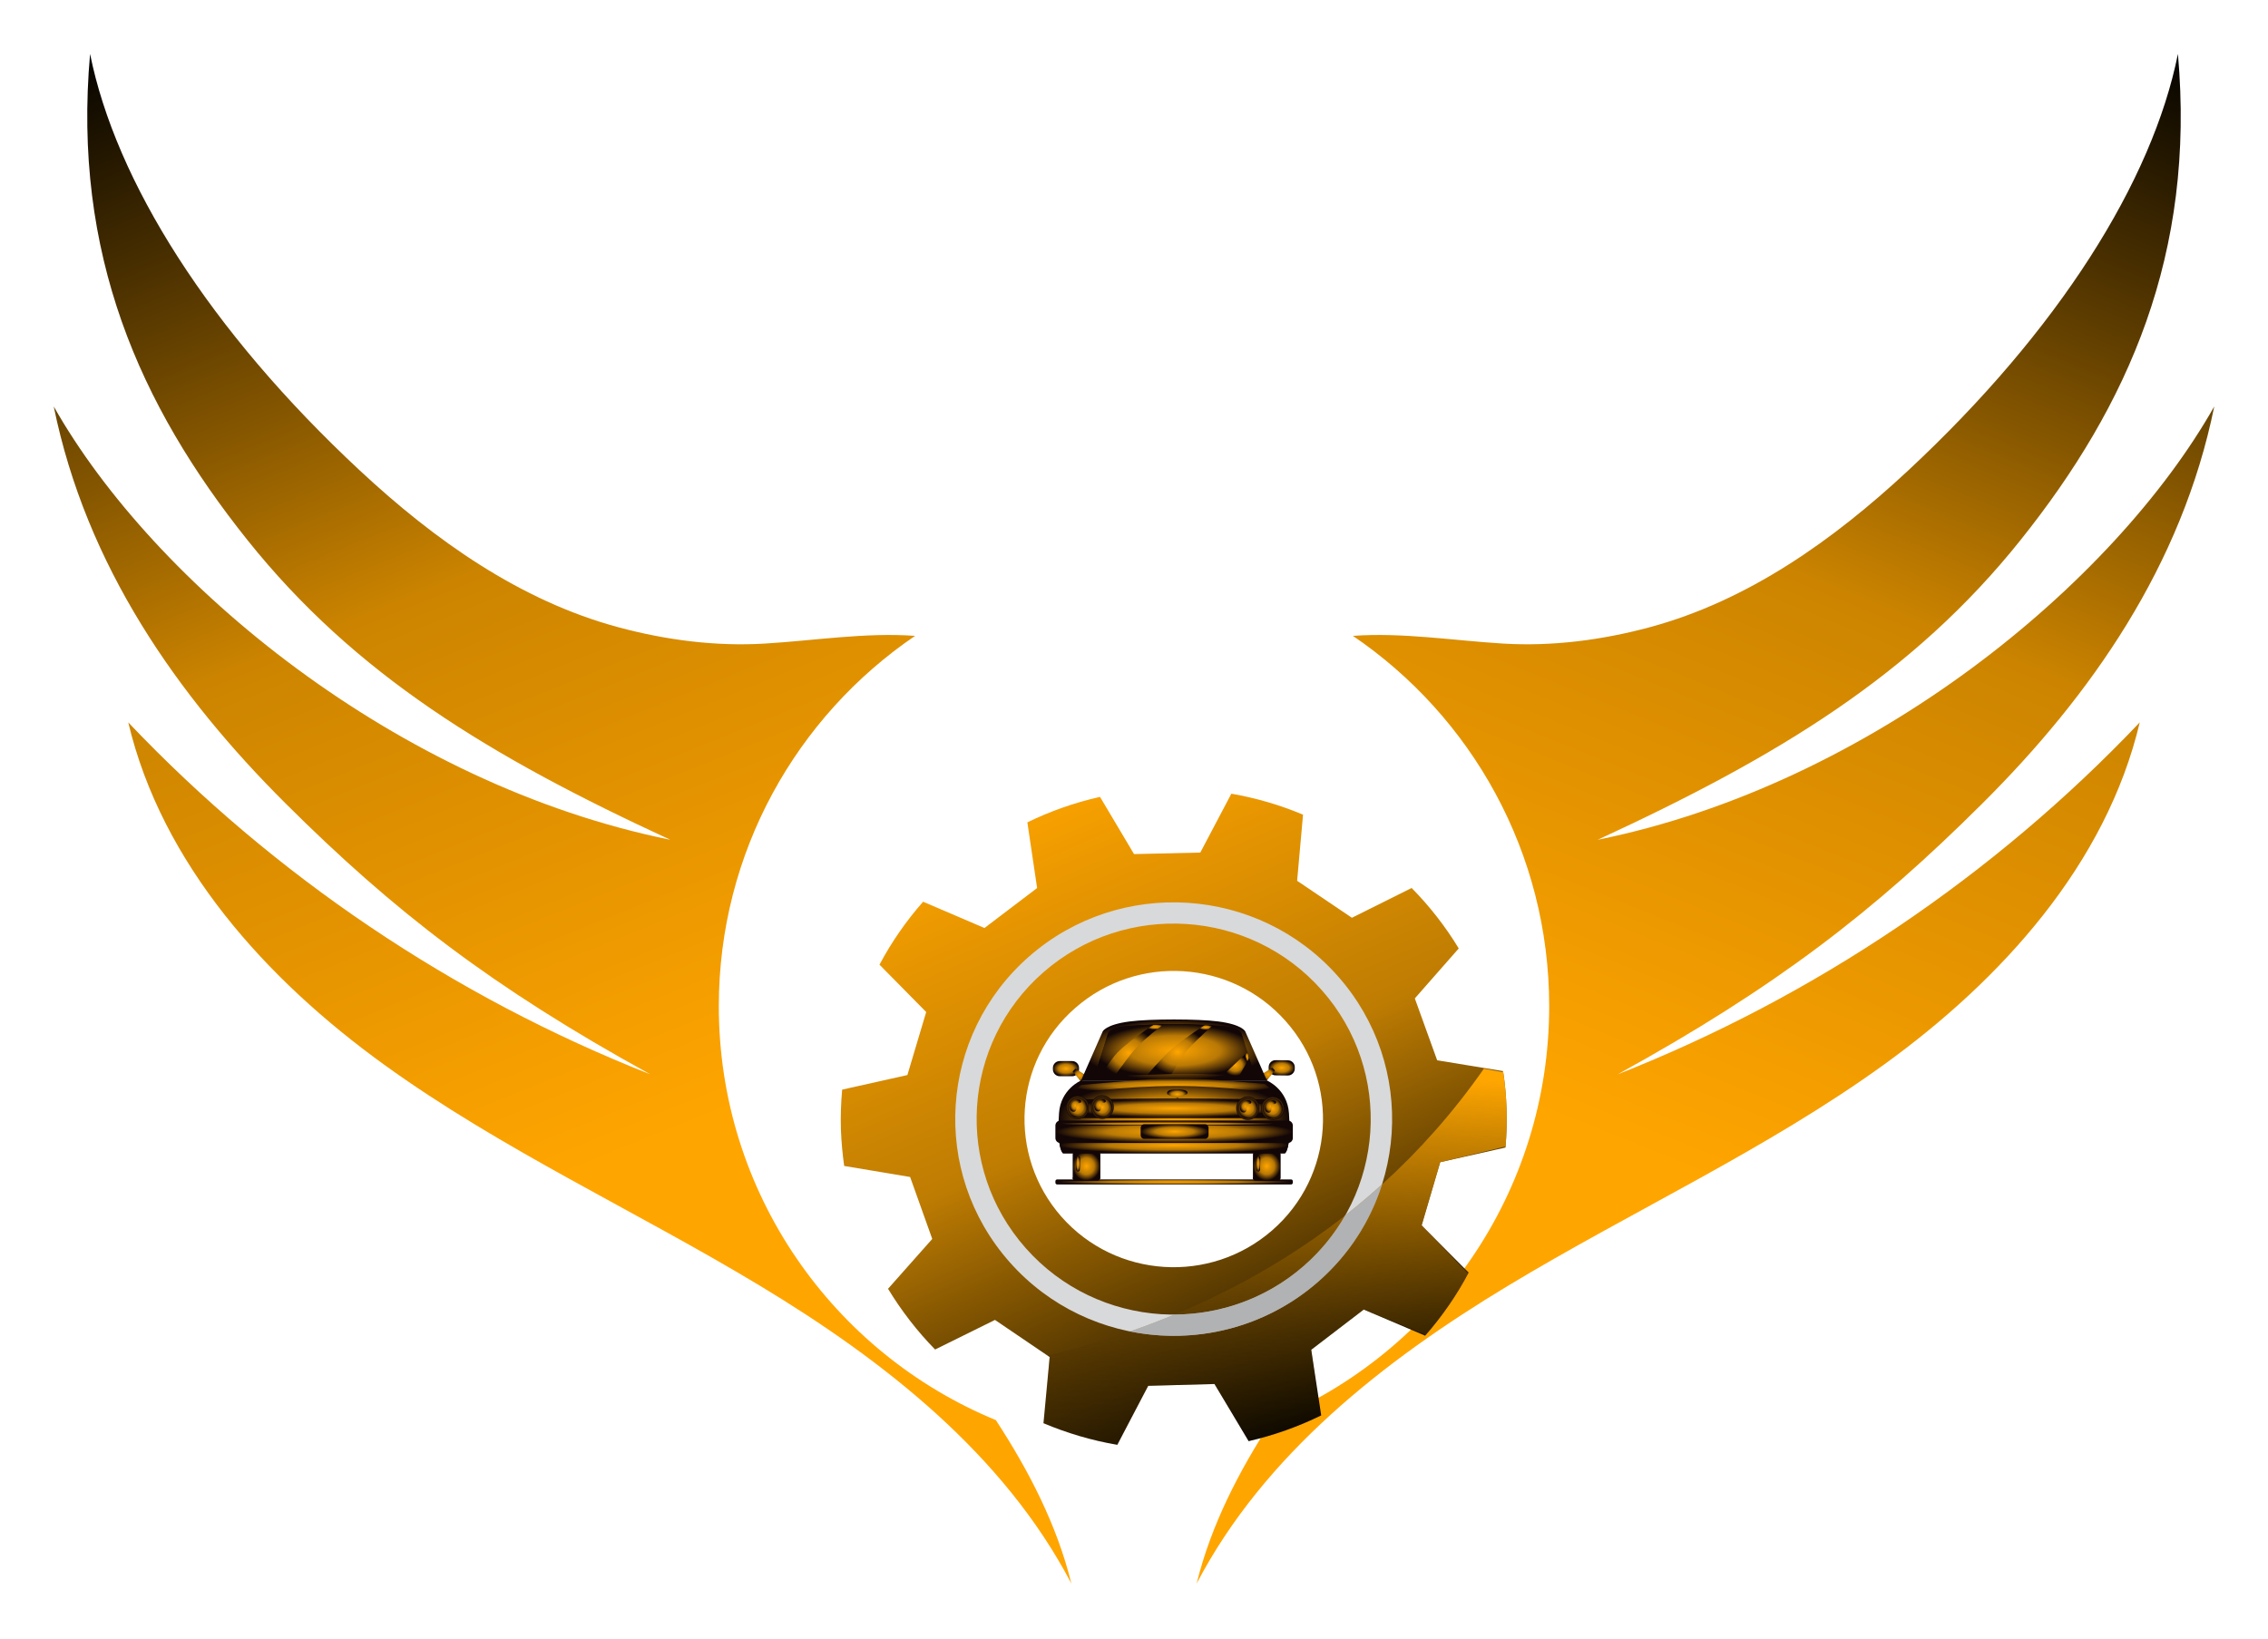 <svg width="422" height="305" viewBox="0 0 422 305" fill="none" xmlns="http://www.w3.org/2000/svg">
<g filter="url(#filter0_d)">
<path d="M126.747 180.265C126.747 151.601 141.228 126.32 163.27 111.335C153.959 110.672 144.571 112.215 135.27 112.774C126.12 113.325 116.857 112.108 108.017 109.722C89.73 104.787 73.854 93.503 59.992 80.597C31.938 54.477 14.524 26.746 9.76 3.036C6.464 40.289 19.011 68.435 39.032 93.495C59.052 118.555 84.176 133.803 117.712 149.281C66.763 138.962 21.619 101.557 3 68.641C9.044 98.332 25.999 122.458 46.126 142.509C66.253 162.559 84.499 176.689 114.002 192.934C77.376 178.513 43.967 155.987 16.866 127.44C23.106 153.783 42.501 175.258 64.442 191.115C86.384 206.972 111.219 218.294 134.399 232.277C157.58 246.259 179.801 263.713 192.344 287.703C189.664 276.797 184.457 266.739 178.3 257.291C148.044 244.809 126.747 215.026 126.747 180.265Z" fill="url(#paint0_linear)"/>
</g>
<g filter="url(#filter1_d)">
<path d="M281.253 180.265C281.253 151.601 266.772 126.32 244.73 111.335C254.041 110.672 263.429 112.215 272.73 112.774C281.88 113.325 291.143 112.108 299.983 109.722C318.27 104.787 334.146 93.503 348.009 80.597C376.063 54.477 393.475 26.746 398.24 3.036C401.536 40.289 388.989 68.435 368.968 93.495C348.948 118.555 323.824 133.803 290.288 149.281C341.237 138.962 386.381 101.557 405 68.641C398.956 98.332 382.001 122.458 361.874 142.509C341.747 162.559 323.501 176.689 293.999 192.934C330.624 178.513 364.033 155.987 391.135 127.44C384.894 153.783 365.499 175.258 343.558 191.115C321.616 206.972 296.781 218.294 273.601 232.277C250.42 246.259 228.199 263.713 215.656 287.703C218.336 276.797 223.543 266.739 229.7 257.291C259.956 244.809 281.253 215.026 281.253 180.265Z" fill="url(#paint1_linear)"/>
</g>
<g filter="url(#filter2_d)">
<ellipse cx="204.185" cy="178.752" rx="28.632" ry="28" fill="white"/>
<path d="M184.509 170.291H182.172C181.475 170.291 180.91 169.719 180.91 169.013V168.744C180.91 168.039 181.475 167.467 182.172 167.467H184.509C185.206 167.467 185.771 168.039 185.771 168.744V169.013C185.771 169.719 185.206 170.291 184.509 170.291Z" fill="url(#paint2_radial)"/>
<path d="M184.592 169.396L186.174 171.366L187.149 170.177L185.108 168.879L184.592 169.396Z" fill="url(#paint3_radial)"/>
<path d="M222.3 170.123L224.637 170.151C225.334 170.159 225.906 169.594 225.914 168.888L225.916 168.62C225.925 167.914 225.366 167.335 224.67 167.327L222.333 167.299C221.636 167.291 221.065 167.857 221.056 168.562L221.053 168.83C221.045 169.536 221.604 170.115 222.3 170.123Z" fill="url(#paint4_radial)"/>
<path d="M222.229 169.227L220.624 171.179L219.662 169.978L221.719 168.705L222.229 169.227Z" fill="url(#paint5_radial)"/>
<path d="M225.234 190.426H181.695C181.518 190.426 181.375 190.281 181.375 190.102V189.822C181.375 189.643 181.518 189.498 181.695 189.498H225.234C225.411 189.498 225.553 189.643 225.553 189.822V190.102C225.553 190.281 225.411 190.426 225.234 190.426Z" fill="url(#paint6_radial)"/>
<path d="M222.784 184.354H218.588C218.334 184.354 218.129 184.562 218.129 184.819V189.234C218.129 189.491 218.334 189.7 218.588 189.7H222.784C223.037 189.7 223.244 189.491 223.244 189.234V184.819C223.244 184.562 223.037 184.354 222.784 184.354Z" fill="url(#paint7_radial)"/>
<path d="M222.742 184.354H222.564C222.592 184.932 222.634 185.512 222.538 186.084C222.385 187.003 221.853 187.886 221.008 188.474C220.213 189.026 219.137 189.295 218.129 189.145V189.273C218.129 189.509 218.353 189.7 218.63 189.7H222.742C223.019 189.7 223.244 189.509 223.244 189.273V184.78C223.244 184.545 223.019 184.354 222.742 184.354Z" fill="url(#paint8_radial)"/>
<path d="M219.132 188.038C219.011 188.038 218.895 187.963 218.835 187.87C218.767 187.764 218.756 187.638 218.749 187.516C218.708 186.847 218.71 186.177 218.716 185.508C218.718 185.333 218.767 185.141 219.002 185.097C219.026 185.093 219.051 185.09 219.077 185.09C219.221 185.09 219.377 185.16 219.442 185.267C219.51 185.377 219.509 185.508 219.505 185.632C219.489 186.277 219.472 186.921 219.456 187.566C219.454 187.66 219.451 187.756 219.413 187.844C219.374 187.932 219.294 188.012 219.186 188.033C219.168 188.036 219.15 188.038 219.132 188.038Z" fill="url(#paint9_radial)"/>
<path d="M189.247 184.354H185.051C184.797 184.354 184.592 184.562 184.592 184.819V189.234C184.592 189.491 184.797 189.7 185.051 189.7H189.247C189.501 189.7 189.706 189.491 189.706 189.234V184.819C189.706 184.562 189.501 184.354 189.247 184.354Z" fill="url(#paint10_radial)"/>
<path d="M189.205 184.354H189.027C189.054 184.932 189.097 185.512 189.002 186.084C188.848 187.003 188.316 187.886 187.471 188.474C186.676 189.026 185.6 189.295 184.592 189.145V189.273C184.592 189.509 184.816 189.7 185.093 189.7H189.205C189.482 189.7 189.706 189.509 189.706 189.273V184.78C189.706 184.545 189.482 184.354 189.205 184.354Z" fill="url(#paint11_radial)"/>
<path d="M216.712 161.975C216.712 161.975 216.207 160.676 211.699 160.097C207.813 159.598 199.064 159.598 195.177 160.097C190.67 160.676 190.165 161.975 190.165 161.975L186.154 171.081H220.723L216.712 161.975Z" fill="url(#paint12_radial)"/>
<path d="M224.835 177.191C224.538 172.659 220.725 171.08 220.725 171.08H186.156C186.156 171.08 182.343 172.659 182.047 177.191C181.6 184.012 182.806 184.635 182.806 184.635H224.075C224.075 184.635 225.282 184.012 224.835 177.191Z" fill="url(#paint13_radial)"/>
<path d="M222.728 174.908C222.363 174.497 184.609 174.497 184.244 174.908C183.867 175.333 185.323 177.951 185.323 177.951H221.648C221.648 177.951 223.105 175.333 222.728 174.908Z" fill="url(#paint14_radial)"/>
<path d="M185.412 177.799H221.56C221.665 177.606 221.946 177.079 222.194 176.525C222.689 175.419 222.654 175.105 222.627 175.03C221.947 174.867 213.975 174.75 203.486 174.75C192.996 174.75 185.024 174.867 184.345 175.03C184.317 175.105 184.283 175.419 184.778 176.525C185.026 177.079 185.307 177.606 185.412 177.799ZM221.735 178.102H185.236L185.193 178.025C185.189 178.019 184.822 177.357 184.506 176.651C183.908 175.317 183.992 174.964 184.132 174.806C184.205 174.724 184.305 174.611 190.357 174.524C193.837 174.475 198.499 174.447 203.486 174.447C208.472 174.447 213.134 174.475 216.614 174.524C222.666 174.611 222.766 174.724 222.839 174.806C222.979 174.964 223.063 175.317 222.466 176.651C222.149 177.357 221.782 178.019 221.778 178.025L221.735 178.102Z" fill="url(#paint15_radial)"/>
<path d="M215.991 162.332C215.991 162.332 215.849 161.648 214.325 161.214C213.225 160.901 208.101 160.596 203.579 160.596C199.307 160.596 193.932 160.901 192.832 161.214C191.309 161.648 191.166 162.332 191.166 162.332L188.605 170.436C188.605 170.436 197.743 169.983 203.438 169.862C210.51 169.71 218.552 170.436 218.552 170.436L215.991 162.332Z" fill="url(#paint16_radial)"/>
<path d="M191.433 163.201C191.433 163.201 191.572 162.516 193.063 162.083C194.139 161.77 199.398 161.465 203.579 161.465C208.004 161.465 213.019 161.77 214.095 162.083C215.586 162.516 215.724 163.201 215.724 163.201L217.946 170.385C218.336 170.416 218.552 170.436 218.552 170.436L215.991 162.332C215.991 162.332 215.849 161.648 214.325 161.214C213.225 160.901 208.101 160.596 203.579 160.596C199.307 160.596 193.932 160.901 192.832 161.214C191.309 161.648 191.166 162.332 191.166 162.332L188.605 170.436C188.605 170.436 188.821 170.425 189.204 170.407L191.433 163.201Z" fill="url(#paint17_radial)"/>
<path d="M184.367 173.547L186.154 171.918C186.154 171.918 199.219 170.684 203.463 170.648C208.474 170.606 220.326 171.706 220.326 171.706L222.381 173.547C222.381 173.547 213.477 172.097 203.858 172.097C194.061 172.097 184.367 173.547 184.367 173.547Z" fill="url(#paint18_radial)"/>
<path d="M182.004 181.635C182.192 184.316 182.809 184.636 182.809 184.636H224.078C224.078 184.636 224.696 184.316 224.883 181.635H182.004Z" fill="url(#paint19_radial)"/>
<path d="M224.633 182.716H182.296C181.787 182.716 181.375 182.298 181.375 181.783V179.469C181.375 178.954 181.787 178.537 182.296 178.537H224.633C225.141 178.537 225.553 178.954 225.553 179.469V181.783C225.553 182.298 225.141 182.716 224.633 182.716Z" fill="url(#paint20_radial)"/>
<path d="M222.219 179.466H182.281C182.097 179.466 181.947 179.316 181.947 179.129V179.128C181.947 178.942 182.097 178.791 182.281 178.791H222.219C222.403 178.791 222.553 178.942 222.553 179.128V179.129C222.553 179.316 222.403 179.466 222.219 179.466Z" fill="url(#paint21_radial)"/>
<path d="M185.595 188.038C185.474 188.038 185.358 187.963 185.298 187.87C185.23 187.764 185.22 187.638 185.212 187.516C185.171 186.847 185.173 186.177 185.179 185.508C185.181 185.333 185.229 185.141 185.464 185.097C185.489 185.093 185.514 185.09 185.54 185.09C185.684 185.09 185.84 185.16 185.906 185.267C185.973 185.377 185.972 185.508 185.969 185.632C185.952 186.277 185.936 186.921 185.919 187.566C185.916 187.66 185.914 187.756 185.876 187.844C185.837 187.932 185.757 188.012 185.649 188.033C185.631 188.036 185.613 188.038 185.595 188.038Z" fill="url(#paint22_radial)"/>
<path d="M189.715 170.383C189.715 170.383 189.715 170.383 189.715 170.382C190.38 170.351 191.307 170.308 192.395 170.26L189.715 170.383Z" fill="url(#paint23_radial)"/>
<path d="M189.715 170.383C189.723 170.369 191.602 167.239 192.901 165.902C194.271 164.491 196.775 162.674 198.329 161.596C198.983 161.565 199.663 161.538 200.347 161.518C199.03 162.531 196.928 164.275 195.492 166.084C194.22 167.684 192.399 170.254 192.395 170.26C191.307 170.309 190.38 170.352 189.715 170.383Z" fill="url(#paint24_radial)"/>
<path d="M198.33 161.594C199.14 161.033 199.691 160.671 199.691 160.671L201.567 160.615C201.567 160.615 201.079 160.954 200.348 161.516C199.663 161.537 198.984 161.564 198.33 161.594Z" fill="url(#paint25_radial)"/>
<path d="M198.5 170.011C200.074 169.953 201.639 169.903 203.027 169.871L198.5 170.011ZM210.657 160.813C210.201 160.785 209.719 160.758 209.218 160.734C209.22 160.732 209.221 160.732 209.221 160.732L210.68 160.792C210.68 160.792 210.672 160.8 210.657 160.813Z" fill="url(#paint26_radial)"/>
<path d="M198.5 170.01C198.514 169.994 201.126 166.894 203.116 165.145C204.414 164.004 206.608 162.479 207.982 161.553C208.592 161.577 209.184 161.605 209.746 161.636C208.655 162.635 206.883 164.298 205.975 165.371C204.608 166.985 203.035 169.855 203.027 169.87C201.639 169.902 200.074 169.953 198.5 170.01Z" fill="url(#paint27_radial)"/>
<path d="M209.745 161.637C209.183 161.607 208.591 161.578 207.98 161.554C208.687 161.078 209.177 160.76 209.217 160.734C209.718 160.759 210.2 160.785 210.656 160.813C210.565 160.894 210.219 161.203 209.745 161.637Z" fill="url(#paint28_radial)"/>
<path d="M215.567 170.209L212.574 170.034C213.686 170.091 214.701 170.152 215.567 170.209ZM217.286 166.426L217.091 165.809L217.286 166.426Z" fill="url(#paint29_radial)"/>
<path d="M215.567 170.209C214.701 170.152 213.686 170.09 212.574 170.034C212.641 170.025 215.542 167.278 216.659 166.219L217.084 167.592L215.567 170.209Z" fill="url(#paint30_radial)"/>
<path d="M217.082 167.592L216.658 166.219C216.923 165.966 217.088 165.81 217.09 165.809L217.285 166.426L217.452 166.955L217.082 167.592Z" fill="url(#paint31_radial)"/>
<path d="M209.19 181.95H197.924C197.547 181.95 197.24 181.64 197.24 181.258V179.909C197.24 179.527 197.547 179.217 197.924 179.217H209.19C209.568 179.217 209.874 179.527 209.874 179.909V181.258C209.874 181.64 209.568 181.95 209.19 181.95Z" fill="url(#paint32_radial)"/>
<path d="M187.668 176.099C187.668 177.312 186.7 178.294 185.505 178.294C184.311 178.294 183.342 177.312 183.342 176.099C183.342 174.886 184.311 173.902 185.505 173.902C186.7 173.902 187.668 174.886 187.668 176.099Z" fill="url(#paint33_radial)"/>
<path d="M187.351 176.121C187.351 177.156 186.525 177.995 185.505 177.995C184.485 177.995 183.658 177.156 183.658 176.121C183.658 175.086 184.485 174.246 185.505 174.246C186.525 174.246 187.351 175.086 187.351 176.121Z" fill="url(#paint34_radial)"/>
<path d="M186.571 174.594C186.831 174.916 186.987 175.329 186.987 175.778C186.987 176.814 186.16 177.653 185.14 177.653C184.742 177.653 184.374 177.524 184.072 177.307C184.411 177.727 184.926 177.997 185.503 177.997C186.523 177.997 187.349 177.158 187.349 176.122C187.349 175.491 187.042 174.933 186.571 174.594Z" fill="url(#paint35_radial)"/>
<path d="M184.739 176.91C184.554 176.91 184.363 176.82 184.242 176.674C184.054 176.448 184.012 176.127 184.059 175.835C184.143 175.305 184.529 174.856 185.021 174.673C185.131 174.631 185.336 174.594 185.543 174.594C185.859 174.594 186.18 174.683 186.173 174.99C186.169 175.186 185.942 175.287 185.751 175.314C185.56 175.34 185.336 175.358 185.232 175.522C185.124 175.694 185.214 175.917 185.252 176.117C185.301 176.375 185.237 176.675 185.024 176.824C184.939 176.883 184.84 176.91 184.739 176.91Z" fill="url(#paint36_radial)"/>
<path d="M192.252 176.041C192.252 177.255 191.284 178.238 190.089 178.238C188.894 178.238 187.926 177.255 187.926 176.041C187.926 174.829 188.894 173.846 190.089 173.846C191.284 173.846 192.252 174.829 192.252 176.041Z" fill="url(#paint37_radial)"/>
<path d="M191.937 176.064C191.937 177.099 191.11 177.939 190.091 177.939C189.071 177.939 188.244 177.099 188.244 176.064C188.244 175.029 189.071 174.189 190.091 174.189C191.11 174.189 191.937 175.029 191.937 176.064Z" fill="url(#paint38_radial)"/>
<path d="M191.157 174.535C191.417 174.859 191.573 175.271 191.573 175.72C191.573 176.756 190.746 177.595 189.726 177.595C189.329 177.595 188.96 177.467 188.658 177.249C188.997 177.67 189.512 177.939 190.089 177.939C191.109 177.939 191.936 177.099 191.936 176.064C191.936 175.433 191.628 174.875 191.157 174.535Z" fill="url(#paint39_radial)"/>
<path d="M189.325 176.852C189.14 176.852 188.949 176.762 188.827 176.616C188.64 176.39 188.598 176.069 188.644 175.777C188.729 175.247 189.116 174.798 189.607 174.615C189.717 174.574 189.923 174.535 190.129 174.535C190.446 174.535 190.766 174.625 190.759 174.932C190.755 175.127 190.528 175.229 190.337 175.256C190.146 175.283 189.923 175.3 189.819 175.464C189.71 175.636 189.8 175.859 189.838 176.06C189.887 176.317 189.823 176.617 189.61 176.766C189.526 176.825 189.426 176.852 189.325 176.852Z" fill="url(#paint40_radial)"/>
<path d="M219.338 176.245C219.338 177.458 218.37 178.441 217.175 178.441C215.981 178.441 215.012 177.458 215.012 176.245C215.012 175.032 215.981 174.049 217.175 174.049C218.37 174.049 219.338 175.032 219.338 176.245Z" fill="url(#paint41_radial)"/>
<path d="M219.023 176.267C219.023 177.303 218.196 178.142 217.177 178.142C216.157 178.142 215.33 177.303 215.33 176.267C215.33 175.231 216.157 174.393 217.177 174.393C218.196 174.393 219.023 175.231 219.023 176.267Z" fill="url(#paint42_radial)"/>
<path d="M218.245 174.738C218.505 175.061 218.66 175.473 218.66 175.923C218.66 176.958 217.834 177.797 216.814 177.797C216.416 177.797 216.047 177.669 215.746 177.452C216.084 177.872 216.6 178.141 217.176 178.141C218.196 178.141 219.023 177.302 219.023 176.267C219.023 175.635 218.716 175.078 218.245 174.738Z" fill="url(#paint43_radial)"/>
<path d="M216.41 177.055C216.226 177.055 216.034 176.965 215.913 176.818C215.726 176.593 215.684 176.271 215.731 175.979C215.815 175.449 216.201 175.001 216.693 174.818C216.803 174.776 217.009 174.738 217.215 174.738C217.531 174.738 217.852 174.828 217.845 175.135C217.84 175.33 217.613 175.431 217.423 175.458C217.232 175.485 217.008 175.502 216.904 175.667C216.795 175.839 216.886 176.061 216.924 176.262C216.972 176.52 216.908 176.819 216.696 176.969C216.611 177.028 216.512 177.055 216.41 177.055Z" fill="url(#paint44_radial)"/>
<path d="M223.961 176.265C223.961 177.478 222.993 178.46 221.798 178.46C220.603 178.46 219.635 177.478 219.635 176.265C219.635 175.052 220.603 174.068 221.798 174.068C222.993 174.068 223.961 175.052 223.961 176.265Z" fill="url(#paint45_radial)"/>
<path d="M223.646 176.286C223.646 177.322 222.819 178.161 221.8 178.161C220.78 178.161 219.953 177.322 219.953 176.286C219.953 175.251 220.78 174.412 221.8 174.412C222.819 174.412 223.646 175.251 223.646 176.286Z" fill="url(#paint46_radial)"/>
<path d="M222.868 174.76C223.127 175.082 223.284 175.495 223.284 175.944C223.284 176.98 222.457 177.818 221.437 177.818C221.039 177.818 220.67 177.69 220.369 177.473C220.707 177.893 221.222 178.163 221.8 178.163C222.819 178.163 223.646 177.324 223.646 176.288C223.646 175.657 223.339 175.099 222.868 174.76Z" fill="url(#paint47_radial)"/>
<path d="M221.034 177.076C220.849 177.076 220.658 176.986 220.536 176.84C220.348 176.614 220.307 176.293 220.353 176.001C220.438 175.471 220.824 175.022 221.317 174.839C221.427 174.798 221.631 174.76 221.838 174.76C222.154 174.76 222.474 174.849 222.468 175.156C222.464 175.352 222.236 175.453 222.046 175.48C221.855 175.506 221.631 175.524 221.527 175.688C221.419 175.86 221.509 176.083 221.547 176.284C221.595 176.541 221.532 176.841 221.319 176.99C221.234 177.049 221.135 177.076 221.034 177.076Z" fill="url(#paint48_radial)"/>
<path d="M202.544 172.916C202.277 173.025 202.074 173.293 202.175 173.53C202.235 173.671 202.388 173.771 202.551 173.828C202.715 173.886 202.891 173.908 203.063 173.943C203.486 174.03 203.906 174.215 204.121 174.535C204.259 174.121 204.79 173.899 205.283 173.799C205.54 173.746 205.845 173.683 205.936 173.473C206.005 173.315 205.91 173.132 205.758 173.024C205.605 172.918 205.406 172.872 205.211 172.839C204.694 172.753 204.186 172.764 203.662 172.791C203.298 172.81 202.878 172.779 202.544 172.916Z" fill="url(#paint49_radial)"/>
<path d="M221.711 198.969C210.207 208.998 192.665 207.929 182.513 196.453C172.42 184.989 173.54 167.598 185.079 157.576C196.57 147.497 214.124 148.616 224.238 160.05C234.406 171.507 233.24 188.934 221.711 198.969ZM265.314 176.323C265.247 173.959 265.018 171.624 264.672 169.336L252.408 167.32L248.252 155.804L256.423 146.506C253.945 142.413 250.996 138.646 247.662 135.256L236.544 140.797L226.351 133.917L227.452 121.609C223.225 119.84 218.754 118.509 214.113 117.711L208.336 128.663L196.008 128.949L189.676 118.3C184.937 119.372 180.407 120.968 176.158 123.042L177.973 135.264L168.176 142.704L156.759 137.812C153.625 141.372 150.891 145.295 148.645 149.526L157.334 158.343L153.834 170.07L141.7 172.783C141.482 175.209 141.389 177.689 141.467 180.209C141.552 182.508 141.76 184.763 142.074 186.986L154.342 189.039L158.461 200.568L150.235 209.844C152.722 213.939 155.657 217.747 158.992 221.146L170.132 215.641L180.306 222.55L179.153 234.86C183.515 236.693 188.117 238.073 192.9 238.884L198.645 227.906L210.972 227.568L217.325 238.202C222.061 237.109 226.583 235.49 230.83 233.407L228.978 221.191L238.743 213.709L250.172 218.57C253.307 214.986 256.033 211.056 258.26 206.829L249.521 198.047L252.978 186.286L265.121 183.553C265.316 181.169 265.398 178.754 265.314 176.323Z" fill="url(#paint50_linear)"/>
<path d="M227.584 205.605C212.387 218.858 189.212 217.373 175.86 202.284C162.469 187.167 163.976 164.187 179.171 150.918C194.383 137.662 217.574 139.166 230.929 154.26C244.287 169.346 242.796 192.349 227.584 205.605ZM233.923 151.653C219.116 134.918 193.405 133.251 176.541 147.947C159.694 162.658 158.025 188.135 172.869 204.895C187.673 221.623 213.365 223.27 230.214 208.576C247.078 193.88 248.732 168.377 233.923 151.653Z" fill="#D8D9DA"/>
<path d="M179.899 222.273L180.305 222.548L179.361 234.754L179.152 234.859C183.515 236.692 188.116 238.071 192.9 238.882L192.788 238.683L198.644 227.905L210.971 227.566L217.447 237.99L217.325 238.2C222.06 237.108 226.582 235.488 230.83 233.406L230.626 233.318L228.977 221.19L238.742 213.708L250.159 218.362L250.172 218.569C253.306 214.984 256.032 211.054 258.259 206.828L258.045 206.885L249.521 198.046L252.977 186.284L264.962 183.4L265.12 183.552C265.316 181.168 265.398 178.752 265.313 176.321C265.246 173.958 265.018 171.622 264.672 169.335L264.541 169.51L261.101 168.889C238.067 201.856 205.625 216.144 179.899 222.273Z" fill="url(#paint51_linear)"/>
<path d="M230.215 208.575C236 203.533 239.994 197.22 242.149 190.426C239.895 192.466 237.602 194.393 235.282 196.213C233.315 199.658 230.752 202.844 227.585 205.604C220.668 211.635 212.098 214.604 203.554 214.638C200.775 215.792 198.014 216.839 195.289 217.787C207.312 220.207 220.296 217.225 230.215 208.575Z" fill="#B1B2B3"/>
</g>
<defs>
<filter id="filter0_d" x="0" y="0.035" width="209.344" height="304.668" filterUnits="userSpaceOnUse" color-interpolation-filters="sRGB">
<feFlood flood-opacity="0" result="BackgroundImageFix"/>
<feColorMatrix in="SourceAlpha" type="matrix" values="0 0 0 0 0 0 0 0 0 0 0 0 0 0 0 0 0 0 127 0" result="hardAlpha"/>
<feOffset dx="7" dy="7"/>
<feGaussianBlur stdDeviation="5"/>
<feComposite in2="hardAlpha" operator="out"/>
<feColorMatrix type="matrix" values="0 0 0 0 0 0 0 0 0 0 0 0 0 0 0 0 0 0 0.25 0"/>
<feBlend mode="normal" in2="BackgroundImageFix" result="effect1_dropShadow"/>
<feBlend mode="normal" in="SourceGraphic" in2="effect1_dropShadow" result="shape"/>
</filter>
<filter id="filter1_d" x="212.656" y="0.035" width="209.344" height="304.668" filterUnits="userSpaceOnUse" color-interpolation-filters="sRGB">
<feFlood flood-opacity="0" result="BackgroundImageFix"/>
<feColorMatrix in="SourceAlpha" type="matrix" values="0 0 0 0 0 0 0 0 0 0 0 0 0 0 0 0 0 0 127 0" result="hardAlpha"/>
<feOffset dx="7" dy="7"/>
<feGaussianBlur stdDeviation="5"/>
<feComposite in2="hardAlpha" operator="out"/>
<feColorMatrix type="matrix" values="0 0 0 0 0 0 0 0 0 0 0 0 0 0 0 0 0 0 0.25 0"/>
<feBlend mode="normal" in2="BackgroundImageFix" result="effect1_dropShadow"/>
<feBlend mode="normal" in="SourceGraphic" in2="effect1_dropShadow" result="shape"/>
</filter>
<filter id="filter2_d" x="136.439" y="117.711" width="163.908" height="171.174" filterUnits="userSpaceOnUse" color-interpolation-filters="sRGB">
<feFlood flood-opacity="0" result="BackgroundImageFix"/>
<feColorMatrix in="SourceAlpha" type="matrix" values="0 0 0 0 0 0 0 0 0 0 0 0 0 0 0 0 0 0 127 0" result="hardAlpha"/>
<feOffset dx="15" dy="30"/>
<feGaussianBlur stdDeviation="10"/>
<feColorMatrix type="matrix" values="0 0 0 0 0 0 0 0 0 0 0 0 0 0 0 0 0 0 0.5 0"/>
<feBlend mode="normal" in2="BackgroundImageFix" result="effect1_dropShadow"/>
<feBlend mode="normal" in="SourceGraphic" in2="effect1_dropShadow" result="shape"/>
</filter>
<linearGradient id="paint0_linear" x1="118.486" y1="324.398" x2="-9.488" y2="8.269" gradientUnits="userSpaceOnUse">
<stop offset="0.326" stop-color="#FFA500"/>
<stop offset="0.651" stop-color="#CC8400"/>
<stop offset="1"/>
</linearGradient>
<linearGradient id="paint1_linear" x1="289.514" y1="324.398" x2="417.488" y2="8.269" gradientUnits="userSpaceOnUse">
<stop offset="0.326" stop-color="#FFA500"/>
<stop offset="0.651" stop-color="#CC8400"/>
<stop offset="1"/>
</linearGradient>
<radialGradient id="paint2_radial" cx="0" cy="0" r="1" gradientUnits="userSpaceOnUse" gradientTransform="translate(183.341 168.879) rotate(90) scale(1.412 2.43)">
<stop stop-color="#FFA500"/>
<stop offset="0.568" stop-color="#B97905"/>
<stop offset="1" stop-color="#120607"/>
</radialGradient>
<radialGradient id="paint3_radial" cx="0" cy="0" r="1" gradientUnits="userSpaceOnUse" gradientTransform="translate(185.871 170.123) rotate(90) scale(1.244 1.279)">
<stop stop-color="#FFA500"/>
<stop offset="0.568" stop-color="#B97905"/>
<stop offset="1" stop-color="#120607"/>
</radialGradient>
<radialGradient id="paint4_radial" cx="0" cy="0" r="1" gradientUnits="userSpaceOnUse" gradientTransform="translate(223.485 168.725) rotate(90) scale(1.426 2.432)">
<stop stop-color="#FFA500"/>
<stop offset="0.568" stop-color="#B97905"/>
<stop offset="1" stop-color="#120607"/>
</radialGradient>
<radialGradient id="paint5_radial" cx="0" cy="0" r="1" gradientUnits="userSpaceOnUse" gradientTransform="translate(220.945 169.942) rotate(90) scale(1.237 1.283)">
<stop stop-color="#FFA500"/>
<stop offset="0.568" stop-color="#B97905"/>
<stop offset="1" stop-color="#120607"/>
</radialGradient>
<radialGradient id="paint6_radial" cx="0" cy="0" r="1" gradientUnits="userSpaceOnUse" gradientTransform="translate(203.464 189.962) rotate(90) scale(0.464 22.089)">
<stop stop-color="#FFA500"/>
<stop offset="0.568" stop-color="#B97905"/>
<stop offset="1" stop-color="#120607"/>
</radialGradient>
<radialGradient id="paint7_radial" cx="0" cy="0" r="1" gradientUnits="userSpaceOnUse" gradientTransform="translate(220.686 187.027) rotate(90) scale(2.673 2.557)">
<stop stop-color="#FFA500"/>
<stop offset="0.568" stop-color="#B97905"/>
<stop offset="1" stop-color="#120607"/>
</radialGradient>
<radialGradient id="paint8_radial" cx="0" cy="0" r="1" gradientUnits="userSpaceOnUse" gradientTransform="translate(220.686 187.027) rotate(90) scale(2.673 2.557)">
<stop stop-color="#FFA500"/>
<stop offset="0.568" stop-color="#B97905"/>
<stop offset="1" stop-color="#120607"/>
</radialGradient>
<radialGradient id="paint9_radial" cx="0" cy="0" r="1" gradientUnits="userSpaceOnUse" gradientTransform="translate(219.11 186.564) rotate(90) scale(1.474 0.397)">
<stop stop-color="#FFA500"/>
<stop offset="0.568" stop-color="#B97905"/>
<stop offset="1" stop-color="#120607"/>
</radialGradient>
<radialGradient id="paint10_radial" cx="0" cy="0" r="1" gradientUnits="userSpaceOnUse" gradientTransform="translate(187.149 187.027) rotate(90) scale(2.673 2.557)">
<stop stop-color="#FFA500"/>
<stop offset="0.568" stop-color="#B97905"/>
<stop offset="1" stop-color="#120607"/>
</radialGradient>
<radialGradient id="paint11_radial" cx="0" cy="0" r="1" gradientUnits="userSpaceOnUse" gradientTransform="translate(187.149 187.027) rotate(90) scale(2.673 2.557)">
<stop stop-color="#FFA500"/>
<stop offset="0.568" stop-color="#B97905"/>
<stop offset="1" stop-color="#120607"/>
</radialGradient>
<radialGradient id="paint12_radial" cx="0" cy="0" r="1" gradientUnits="userSpaceOnUse" gradientTransform="translate(203.439 165.402) rotate(90) scale(5.679 17.284)">
<stop stop-color="#FFA500"/>
<stop offset="0.568" stop-color="#B97905"/>
<stop offset="1" stop-color="#120607"/>
</radialGradient>
<radialGradient id="paint13_radial" cx="0" cy="0" r="1" gradientUnits="userSpaceOnUse" gradientTransform="translate(203.441 177.858) rotate(90) scale(6.778 21.493)">
<stop stop-color="#FFA500"/>
<stop offset="0.568" stop-color="#B97905"/>
<stop offset="1" stop-color="#120607"/>
</radialGradient>
<radialGradient id="paint14_radial" cx="0" cy="0" r="1" gradientUnits="userSpaceOnUse" gradientTransform="translate(203.486 176.275) rotate(90) scale(1.676 19.304)">
<stop stop-color="#FFA500"/>
<stop offset="0.568" stop-color="#B97905"/>
<stop offset="1" stop-color="#120607"/>
</radialGradient>
<radialGradient id="paint15_radial" cx="0" cy="0" r="1" gradientUnits="userSpaceOnUse" gradientTransform="translate(203.486 176.275) rotate(90) scale(1.827 19.454)">
<stop stop-color="#FFA500"/>
<stop offset="0.568" stop-color="#B97905"/>
<stop offset="1" stop-color="#120607"/>
</radialGradient>
<radialGradient id="paint16_radial" cx="0" cy="0" r="1" gradientUnits="userSpaceOnUse" gradientTransform="translate(203.579 165.516) rotate(90) scale(4.92 14.973)">
<stop stop-color="#FFA500"/>
<stop offset="0.568" stop-color="#B97905"/>
<stop offset="1" stop-color="#120607"/>
</radialGradient>
<radialGradient id="paint17_radial" cx="0" cy="0" r="1" gradientUnits="userSpaceOnUse" gradientTransform="translate(203.579 165.516) rotate(90) scale(4.92 14.973)">
<stop stop-color="#FFA500"/>
<stop offset="0.568" stop-color="#B97905"/>
<stop offset="1" stop-color="#120607"/>
</radialGradient>
<radialGradient id="paint18_radial" cx="0" cy="0" r="1" gradientUnits="userSpaceOnUse" gradientTransform="translate(203.374 172.097) rotate(90) scale(1.45 19.007)">
<stop stop-color="#FFA500"/>
<stop offset="0.568" stop-color="#B97905"/>
<stop offset="1" stop-color="#120607"/>
</radialGradient>
<radialGradient id="paint19_radial" cx="0" cy="0" r="1" gradientUnits="userSpaceOnUse" gradientTransform="translate(203.444 183.135) rotate(90) scale(1.5 21.44)">
<stop stop-color="#FFA500"/>
<stop offset="0.568" stop-color="#B97905"/>
<stop offset="1" stop-color="#120607"/>
</radialGradient>
<radialGradient id="paint20_radial" cx="0" cy="0" r="1" gradientUnits="userSpaceOnUse" gradientTransform="translate(203.464 180.626) rotate(90) scale(2.089 22.089)">
<stop stop-color="#FFA500"/>
<stop offset="0.568" stop-color="#B97905"/>
<stop offset="1" stop-color="#120607"/>
</radialGradient>
<radialGradient id="paint21_radial" cx="0" cy="0" r="1" gradientUnits="userSpaceOnUse" gradientTransform="translate(202.25 179.129) rotate(90) scale(0.338 20.303)">
<stop stop-color="#FFA500"/>
<stop offset="0.568" stop-color="#B97905"/>
<stop offset="1" stop-color="#120607"/>
</radialGradient>
<radialGradient id="paint22_radial" cx="0" cy="0" r="1" gradientUnits="userSpaceOnUse" gradientTransform="translate(185.573 186.564) rotate(90) scale(1.474 0.397)">
<stop stop-color="#FFA500"/>
<stop offset="0.568" stop-color="#B97905"/>
<stop offset="1" stop-color="#120607"/>
</radialGradient>
<radialGradient id="paint23_radial" cx="0" cy="0" r="1" gradientUnits="userSpaceOnUse" gradientTransform="translate(191.055 170.321) rotate(90) scale(0.062 1.34)">
<stop stop-color="#FFA500"/>
<stop offset="0.568" stop-color="#B97905"/>
<stop offset="1" stop-color="#120607"/>
</radialGradient>
<radialGradient id="paint24_radial" cx="0" cy="0" r="1" gradientUnits="userSpaceOnUse" gradientTransform="translate(195.031 165.95) rotate(90) scale(4.433 5.316)">
<stop stop-color="#FFA500"/>
<stop offset="0.568" stop-color="#B97905"/>
<stop offset="1" stop-color="#120607"/>
</radialGradient>
<radialGradient id="paint25_radial" cx="0" cy="0" r="1" gradientUnits="userSpaceOnUse" gradientTransform="translate(199.949 161.105) rotate(90) scale(0.489 1.619)">
<stop stop-color="#FFA500"/>
<stop offset="0.568" stop-color="#B97905"/>
<stop offset="1" stop-color="#120607"/>
</radialGradient>
<radialGradient id="paint26_radial" cx="0" cy="0" r="1" gradientUnits="userSpaceOnUse" gradientTransform="translate(204.59 165.372) rotate(90) scale(4.639 6.09)">
<stop stop-color="#FFA500"/>
<stop offset="0.568" stop-color="#B97905"/>
<stop offset="1" stop-color="#120607"/>
</radialGradient>
<radialGradient id="paint27_radial" cx="0" cy="0" r="1" gradientUnits="userSpaceOnUse" gradientTransform="translate(204.123 165.781) rotate(90) scale(4.229 5.623)">
<stop stop-color="#FFA500"/>
<stop offset="0.568" stop-color="#B97905"/>
<stop offset="1" stop-color="#120607"/>
</radialGradient>
<radialGradient id="paint28_radial" cx="0" cy="0" r="1" gradientUnits="userSpaceOnUse" gradientTransform="translate(209.318 161.186) rotate(90) scale(0.452 1.338)">
<stop stop-color="#FFA500"/>
<stop offset="0.568" stop-color="#B97905"/>
<stop offset="1" stop-color="#120607"/>
</radialGradient>
<radialGradient id="paint29_radial" cx="0" cy="0" r="1" gradientUnits="userSpaceOnUse" gradientTransform="translate(214.93 168.009) rotate(90) scale(2.2 2.356)">
<stop stop-color="#FFA500"/>
<stop offset="0.568" stop-color="#B97905"/>
<stop offset="1" stop-color="#120607"/>
</radialGradient>
<radialGradient id="paint30_radial" cx="0" cy="0" r="1" gradientUnits="userSpaceOnUse" gradientTransform="translate(214.829 168.214) rotate(90) scale(1.995 2.255)">
<stop stop-color="#FFA500"/>
<stop offset="0.568" stop-color="#B97905"/>
<stop offset="1" stop-color="#120607"/>
</radialGradient>
<radialGradient id="paint31_radial" cx="0" cy="0" r="1" gradientUnits="userSpaceOnUse" gradientTransform="translate(217.055 166.7) rotate(90) scale(0.892 0.397)">
<stop stop-color="#FFA500"/>
<stop offset="0.568" stop-color="#B97905"/>
<stop offset="1" stop-color="#120607"/>
</radialGradient>
<radialGradient id="paint32_radial" cx="0" cy="0" r="1" gradientUnits="userSpaceOnUse" gradientTransform="translate(203.557 180.583) rotate(90) scale(1.367 6.317)">
<stop stop-color="#FFA500"/>
<stop offset="0.568" stop-color="#B97905"/>
<stop offset="1" stop-color="#120607"/>
</radialGradient>
<radialGradient id="paint33_radial" cx="0" cy="0" r="1" gradientUnits="userSpaceOnUse" gradientTransform="translate(185.505 176.098) rotate(90) scale(2.196 2.163)">
<stop stop-color="#FFA500"/>
<stop offset="0.568" stop-color="#B97905"/>
<stop offset="1" stop-color="#120607"/>
</radialGradient>
<radialGradient id="paint34_radial" cx="0" cy="0" r="1" gradientUnits="userSpaceOnUse" gradientTransform="translate(185.505 176.121) rotate(90) scale(1.875 1.847)">
<stop stop-color="#FFA500"/>
<stop offset="0.568" stop-color="#B97905"/>
<stop offset="1" stop-color="#120607"/>
</radialGradient>
<radialGradient id="paint35_radial" cx="0" cy="0" r="1" gradientUnits="userSpaceOnUse" gradientTransform="translate(185.711 176.295) rotate(90) scale(1.701 1.639)">
<stop stop-color="#FFA500"/>
<stop offset="0.568" stop-color="#B97905"/>
<stop offset="1" stop-color="#120607"/>
</radialGradient>
<radialGradient id="paint36_radial" cx="0" cy="0" r="1" gradientUnits="userSpaceOnUse" gradientTransform="translate(185.107 175.752) rotate(90) scale(1.158 1.066)">
<stop stop-color="#FFA500"/>
<stop offset="0.568" stop-color="#B97905"/>
<stop offset="1" stop-color="#120607"/>
</radialGradient>
<radialGradient id="paint37_radial" cx="0" cy="0" r="1" gradientUnits="userSpaceOnUse" gradientTransform="translate(190.089 176.042) rotate(90) scale(2.196 2.163)">
<stop stop-color="#FFA500"/>
<stop offset="0.568" stop-color="#B97905"/>
<stop offset="1" stop-color="#120607"/>
</radialGradient>
<radialGradient id="paint38_radial" cx="0" cy="0" r="1" gradientUnits="userSpaceOnUse" gradientTransform="translate(190.091 176.064) rotate(90) scale(1.875 1.847)">
<stop stop-color="#FFA500"/>
<stop offset="0.568" stop-color="#B97905"/>
<stop offset="1" stop-color="#120607"/>
</radialGradient>
<radialGradient id="paint39_radial" cx="0" cy="0" r="1" gradientUnits="userSpaceOnUse" gradientTransform="translate(190.297 176.237) rotate(90) scale(1.702 1.639)">
<stop stop-color="#FFA500"/>
<stop offset="0.568" stop-color="#B97905"/>
<stop offset="1" stop-color="#120607"/>
</radialGradient>
<radialGradient id="paint40_radial" cx="0" cy="0" r="1" gradientUnits="userSpaceOnUse" gradientTransform="translate(189.693 175.694) rotate(90) scale(1.158 1.066)">
<stop stop-color="#FFA500"/>
<stop offset="0.568" stop-color="#B97905"/>
<stop offset="1" stop-color="#120607"/>
</radialGradient>
<radialGradient id="paint41_radial" cx="0" cy="0" r="1" gradientUnits="userSpaceOnUse" gradientTransform="translate(217.175 176.245) rotate(90) scale(2.196 2.163)">
<stop stop-color="#FFA500"/>
<stop offset="0.568" stop-color="#B97905"/>
<stop offset="1" stop-color="#120607"/>
</radialGradient>
<radialGradient id="paint42_radial" cx="0" cy="0" r="1" gradientUnits="userSpaceOnUse" gradientTransform="translate(217.177 176.267) rotate(90) scale(1.875 1.847)">
<stop stop-color="#FFA500"/>
<stop offset="0.568" stop-color="#B97905"/>
<stop offset="1" stop-color="#120607"/>
</radialGradient>
<radialGradient id="paint43_radial" cx="0" cy="0" r="1" gradientUnits="userSpaceOnUse" gradientTransform="translate(217.385 176.44) rotate(90) scale(1.702 1.638)">
<stop stop-color="#FFA500"/>
<stop offset="0.568" stop-color="#B97905"/>
<stop offset="1" stop-color="#120607"/>
</radialGradient>
<radialGradient id="paint44_radial" cx="0" cy="0" r="1" gradientUnits="userSpaceOnUse" gradientTransform="translate(216.779 175.896) rotate(90) scale(1.158 1.066)">
<stop stop-color="#FFA500"/>
<stop offset="0.568" stop-color="#B97905"/>
<stop offset="1" stop-color="#120607"/>
</radialGradient>
<radialGradient id="paint45_radial" cx="0" cy="0" r="1" gradientUnits="userSpaceOnUse" gradientTransform="translate(221.798 176.264) rotate(90) scale(2.196 2.163)">
<stop stop-color="#FFA500"/>
<stop offset="0.568" stop-color="#B97905"/>
<stop offset="1" stop-color="#120607"/>
</radialGradient>
<radialGradient id="paint46_radial" cx="0" cy="0" r="1" gradientUnits="userSpaceOnUse" gradientTransform="translate(221.8 176.287) rotate(90) scale(1.875 1.847)">
<stop stop-color="#FFA500"/>
<stop offset="0.568" stop-color="#B97905"/>
<stop offset="1" stop-color="#120607"/>
</radialGradient>
<radialGradient id="paint47_radial" cx="0" cy="0" r="1" gradientUnits="userSpaceOnUse" gradientTransform="translate(222.008 176.461) rotate(90) scale(1.701 1.638)">
<stop stop-color="#FFA500"/>
<stop offset="0.568" stop-color="#B97905"/>
<stop offset="1" stop-color="#120607"/>
</radialGradient>
<radialGradient id="paint48_radial" cx="0" cy="0" r="1" gradientUnits="userSpaceOnUse" gradientTransform="translate(221.402 175.918) rotate(90) scale(1.158 1.066)">
<stop stop-color="#FFA500"/>
<stop offset="0.568" stop-color="#B97905"/>
<stop offset="1" stop-color="#120607"/>
</radialGradient>
<radialGradient id="paint49_radial" cx="0" cy="0" r="1" gradientUnits="userSpaceOnUse" gradientTransform="translate(204.054 173.653) rotate(90) scale(0.882 1.905)">
<stop stop-color="#FFA500"/>
<stop offset="0.568" stop-color="#B97905"/>
<stop offset="1" stop-color="#120607"/>
</radialGradient>
<linearGradient id="paint50_linear" x1="183.78" y1="110.099" x2="237.619" y2="235.189" gradientUnits="userSpaceOnUse">
<stop stop-color="#FFA500"/>
<stop offset="0.484" stop-color="#BE7C02"/>
<stop offset="1"/>
</linearGradient>
<linearGradient id="paint51_linear" x1="227.037" y1="168.889" x2="222.248" y2="247.702" gradientUnits="userSpaceOnUse">
<stop stop-color="#FFA601"/>
<stop offset="1" stop-opacity="0"/>
</linearGradient>
</defs>
</svg>
